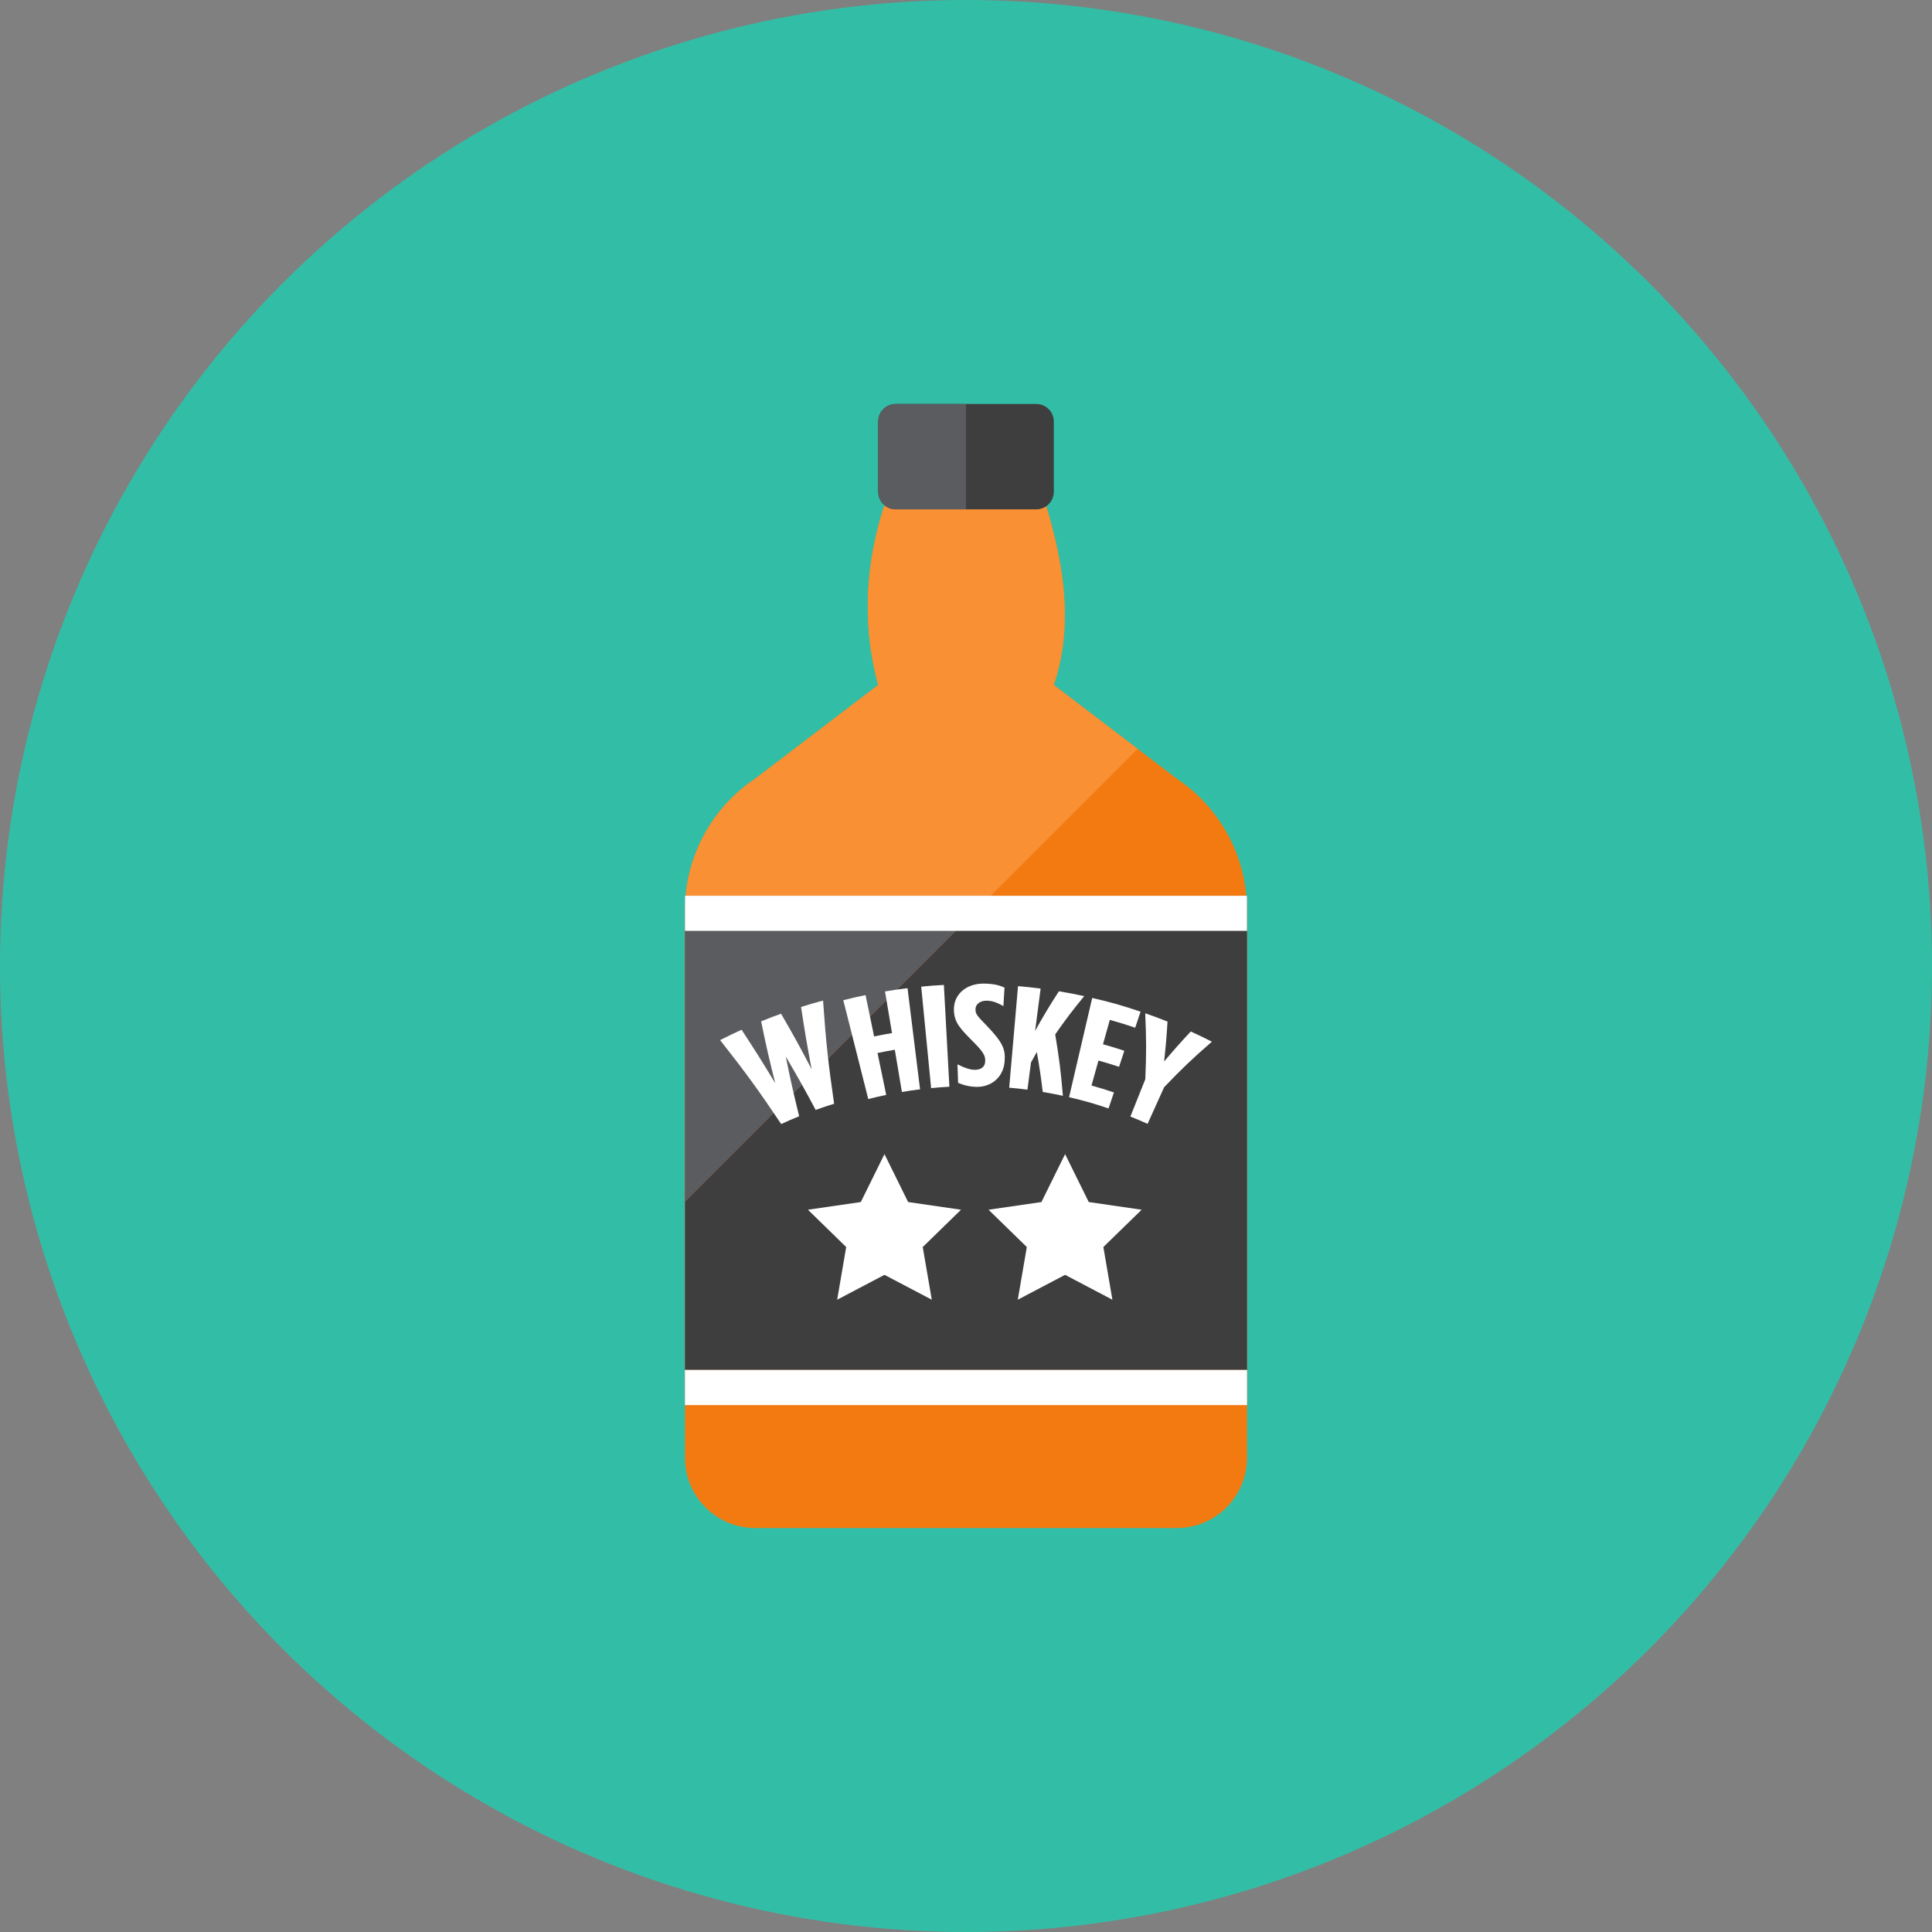 <?xml version="1.0" encoding="iso-8859-1"?>
<!-- Generator: Adobe Illustrator 17.1.0, SVG Export Plug-In . SVG Version: 6.00 Build 0)  -->
<!DOCTYPE svg PUBLIC "-//W3C//DTD SVG 1.0//EN" "http://www.w3.org/TR/2001/REC-SVG-20010904/DTD/svg10.dtd">
<svg version="1.0" xmlns="http://www.w3.org/2000/svg" xmlns:xlink="http://www.w3.org/1999/xlink" x="0px" y="0px" width="110px"
	 height="110px" viewBox="0 0 110 110" style="enable-background:new 0 0 110 110;" xml:space="preserve">
<rect x="0" y="0" width="110" height="110" fill="#808080" stroke="none"/>
<g id="Artboard" style="display:none;">
	
		<rect x="-712.5" y="-34.5" style="display:inline;fill:#808080;stroke:#000000;stroke-miterlimit:10;" width="1392" height="1369"/>
</g>
<g id="R-Multicolor">
	<circle style="fill:#32BEA6;" cx="55" cy="55" r="55"/>
	<g>
		<g>
			<path style="fill:#F37A10;" d="M66.992,44.328L60,39c1.133-3.399,0.576-6.799-0.434-10.198C59.403,28.917,59.215,29,59,29h-8
				c-0.248,0-0.468-0.1-0.643-0.25C49.349,31.847,49.007,35.318,50,39l-6.992,5.328C40.504,45.997,39,48.808,39,51.817V83
				c0,2.209,1.791,4,4,4h24c2.209,0,4-1.791,4-4V51.817C71,48.808,69.496,45.997,66.992,44.328z"/>
		</g>
		<g>
			<path style="fill:#F99134;" d="M64.772,42.636L60,39c1.133-3.399,0.576-6.799-0.434-10.198C59.403,28.917,59.215,29,59,29h-8
				c-0.248,0-0.468-0.1-0.643-0.25C49.349,31.847,49.007,35.318,50,39l-6.992,5.328C40.504,45.997,39,48.808,39,51.817v16.591
				L64.772,42.636z"/>
		</g>
		<g>
			<rect x="39" y="51" style="fill:#3E3E3F;" width="32" height="27"/>
		</g>
		<g>
			<path style="fill:#3E3E3F;" d="M60,24c0-0.552-0.448-1-1-1h-8c-0.552,0-1,0.448-1,1v4c0,0.552,0.448,1,1,1h8c0.552,0,1-0.448,1-1
				V24z"/>
		</g>
		<g>
			<rect x="39" y="78" style="fill:#FFFFFF;" width="32" height="2"/>
		</g>
		<g>
			<path style="fill:#5B5C5F;" d="M55,23h-4c-0.552,0-1,0.448-1,1v4c0,0.552,0.448,1,1,1h4V23z"/>
		</g>
		<g>
			<path style="fill:#F37A10;" d="M39.051,51C39.026,51.271,39,51.542,39,51.817v16.591L56.408,51H39.051z"/>
		</g>
		<g>
			<path style="fill:#5B5C5F;" d="M39.051,51C39.026,51.271,39,51.542,39,51.817v16.591L56.408,51H39.051z"/>
		</g>
		<g>
			<g>
				<path style="fill:#FFFFFF;" d="M52.45,56.176c0.515-0.05,0.773-0.07,1.29-0.098c0.126,2.318,0.189,3.478,0.314,5.796
					c-0.417,0.023-0.625,0.038-1.04,0.079C52.788,59.642,52.675,58.486,52.45,56.176z"/>
			</g>
			<g>
				<path style="fill:#FFFFFF;" d="M54.55,61.653c-0.014-0.421-0.021-0.632-0.035-1.053c0.393,0.194,0.694,0.308,0.987,0.31
					c0.31,0.002,0.581-0.131,0.591-0.487c0-0.007,0-0.01,0-0.016c0.008-0.265-0.068-0.473-0.611-1.022
					c-0.776-0.783-1.143-1.134-1.169-1.838c0-0.007,0-0.01-0.001-0.016c-0.034-0.928,0.718-1.553,1.747-1.529
					c0.52,0.012,0.825,0.087,1.134,0.23c-0.026,0.42-0.039,0.631-0.064,1.051c-0.375-0.206-0.609-0.298-0.938-0.308
					c-0.349-0.01-0.648,0.171-0.65,0.487c0,0.007,0,0.01,0,0.016c-0.002,0.274,0.109,0.368,0.657,0.94
					c0.909,0.948,1.05,1.332,1.002,1.994c0,0.007-0.001,0.01-0.001,0.016c-0.065,0.91-0.765,1.462-1.584,1.454
					C55.207,61.877,54.856,61.784,54.55,61.653z"/>
			</g>
			<g>
				<path style="fill:#FFFFFF;" d="M57.962,56.147c0.516,0.045,0.773,0.072,1.287,0.139c-0.126,0.964-0.188,1.445-0.314,2.409
					c0.509-0.914,0.78-1.365,1.354-2.255c0.578,0.096,0.867,0.151,1.441,0.276c-0.699,0.853-1.03,1.29-1.651,2.178
					c0.233,1.4,0.32,2.101,0.438,3.498c-0.457-0.099-0.686-0.143-1.146-0.221c-0.112-0.91-0.179-1.365-0.339-2.275
					c-0.135,0.239-0.202,0.359-0.332,0.599c-0.081,0.618-0.121,0.927-0.202,1.546c-0.415-0.054-0.622-0.076-1.038-0.113
					C57.661,59.616,57.761,58.459,57.962,56.147z"/>
			</g>
			<g>
				<path style="fill:#FFFFFF;" d="M62.186,56.819c1.112,0.259,1.665,0.416,2.754,0.782c-0.123,0.365-0.184,0.547-0.307,0.912
					c-0.575-0.193-0.864-0.282-1.445-0.445c-0.155,0.556-0.233,0.834-0.388,1.389c0.488,0.136,0.731,0.211,1.215,0.37
					c-0.121,0.365-0.181,0.548-0.301,0.914c-0.466-0.154-0.701-0.225-1.172-0.357c-0.159,0.569-0.238,0.853-0.397,1.422
					c0.514,0.144,0.77,0.223,1.278,0.394c-0.123,0.364-0.185,0.547-0.308,0.911c-0.889-0.3-1.339-0.428-2.247-0.64
					C61.395,60.21,61.659,59.08,62.186,56.819z"/>
			</g>
			<g>
				<path style="fill:#FFFFFF;" d="M65.209,61.445c0.063-1.49,0.062-2.242-0.005-3.753c0.511,0.177,0.765,0.272,1.27,0.473
					c-0.057,0.912-0.096,1.367-0.193,2.27c0.588-0.694,0.891-1.036,1.515-1.706c0.485,0.221,0.726,0.337,1.204,0.58
					c-1.143,0.996-1.688,1.516-2.72,2.593c-0.377,0.834-0.565,1.251-0.942,2.086c-0.389-0.175-0.585-0.259-0.979-0.416
					C64.699,62.72,64.869,62.294,65.209,61.445z"/>
			</g>
			<g>
				<path style="fill:#FFFFFF;" d="M41,59.219c0.485-0.247,0.73-0.365,1.223-0.589c0.789,1.204,1.173,1.813,1.915,3.042
					c-0.351-1.398-0.512-2.103-0.803-3.52c0.452-0.184,0.679-0.271,1.136-0.435c0.724,1.252,1.072,1.884,1.74,3.161
					c-0.266-1.411-0.387-2.121-0.602-3.545c0.499-0.157,0.749-0.23,1.253-0.365c0.165,2.366,0.292,3.543,0.629,5.875
					c-0.422,0.13-0.632,0.201-1.05,0.351c-0.655-1.227-0.996-1.835-1.703-3.039c0.278,1.368,0.431,2.048,0.763,3.399
					c-0.412,0.168-0.617,0.257-1.023,0.445C43.165,62.042,42.468,61.084,41,59.219z"/>
			</g>
			<g>
				<path style="fill:#FFFFFF;" d="M48.014,56.947c0.505-0.127,0.759-0.186,1.267-0.291c0.195,0.942,0.292,1.413,0.487,2.355
					c0.407-0.084,0.61-0.122,1.019-0.191c-0.159-0.948-0.239-1.423-0.398-2.371c0.511-0.086,0.768-0.123,1.282-0.187
					c0.285,2.304,0.428,3.456,0.714,5.76c-0.414,0.051-0.621,0.081-1.034,0.151c-0.162-0.962-0.242-1.442-0.404-2.404
					c-0.395,0.066-0.591,0.103-0.984,0.184c0.198,0.955,0.296,1.432,0.494,2.387c-0.411,0.085-0.615,0.132-1.022,0.235
					C48.866,60.324,48.582,59.198,48.014,56.947z"/>
			</g>
		</g>
		<g>
			<rect x="39" y="51" style="fill:#FFFFFF;" width="32" height="2"/>
		</g>
		<g>
			<polygon style="fill:#FFFFFF;" points="50.358,65.71 51.705,68.439 54.716,68.877 52.537,71.001 53.052,74 50.358,72.584 
				47.665,74 48.179,71.001 46,68.877 49.011,68.439 			"/>
		</g>
		<g>
			<polygon style="fill:#FFFFFF;" points="60.642,65.71 61.989,68.439 65,68.877 62.821,71.001 63.335,74 60.642,72.584 57.948,74 
				58.463,71.001 56.284,68.877 59.295,68.439 			"/>
		</g>
	</g>
</g>
<g id="Multicolor" style="display:none;">
	<g style="display:inline;">
		<g>
			<path style="fill:#F37A10;" d="M66.992,44.328L60,39c1.133-3.399,0.576-6.799-0.434-10.198C59.403,28.917,59.215,29,59,29h-8
				c-0.248,0-0.468-0.1-0.643-0.25C49.349,31.847,49.007,35.318,50,39l-6.992,5.328C40.504,45.997,39,48.808,39,51.817V83
				c0,2.209,1.791,4,4,4h24c2.209,0,4-1.791,4-4V51.817C71,48.808,69.496,45.997,66.992,44.328z"/>
		</g>
		<g>
			<path style="fill:#F99134;" d="M64.772,42.636L60,39c1.133-3.399,0.576-6.799-0.434-10.198C59.403,28.917,59.215,29,59,29h-8
				c-0.248,0-0.468-0.1-0.643-0.25C49.349,31.847,49.007,35.318,50,39l-6.992,5.328C40.504,45.997,39,48.808,39,51.817v16.591
				L64.772,42.636z"/>
		</g>
		<g>
			<rect x="39" y="51" style="fill:#3E3E3F;" width="32" height="27"/>
		</g>
		<g>
			<path style="fill:#3E3E3F;" d="M60,24c0-0.552-0.448-1-1-1h-8c-0.552,0-1,0.448-1,1v4c0,0.552,0.448,1,1,1h8c0.552,0,1-0.448,1-1
				V24z"/>
		</g>
		<g>
			<rect x="39" y="78" style="fill:#FFFFFF;" width="32" height="2"/>
		</g>
		<g>
			<path style="fill:#5B5C5F;" d="M55,23h-4c-0.552,0-1,0.448-1,1v4c0,0.552,0.448,1,1,1h4V23z"/>
		</g>
		<g>
			<path style="fill:#F37A10;" d="M39.051,51C39.026,51.271,39,51.542,39,51.817v16.591L56.408,51H39.051z"/>
		</g>
		<g>
			<path style="fill:#5B5C5F;" d="M39.051,51C39.026,51.271,39,51.542,39,51.817v16.591L56.408,51H39.051z"/>
		</g>
		<g>
			<g>
				<path style="fill:#FFFFFF;" d="M52.45,56.176c0.515-0.05,0.773-0.07,1.29-0.098c0.126,2.318,0.189,3.478,0.314,5.796
					c-0.417,0.023-0.625,0.038-1.04,0.079C52.788,59.642,52.675,58.486,52.45,56.176z"/>
			</g>
			<g>
				<path style="fill:#FFFFFF;" d="M54.55,61.653c-0.014-0.421-0.021-0.632-0.035-1.053c0.393,0.194,0.694,0.308,0.987,0.31
					c0.31,0.002,0.581-0.131,0.591-0.487c0-0.007,0-0.01,0-0.016c0.008-0.265-0.068-0.473-0.611-1.022
					c-0.776-0.783-1.143-1.134-1.169-1.838c0-0.007,0-0.01-0.001-0.016c-0.034-0.928,0.718-1.553,1.747-1.529
					c0.52,0.012,0.825,0.087,1.134,0.23c-0.026,0.42-0.039,0.631-0.064,1.051c-0.375-0.206-0.609-0.298-0.938-0.308
					c-0.349-0.01-0.648,0.171-0.65,0.487c0,0.007,0,0.01,0,0.016c-0.002,0.274,0.109,0.368,0.657,0.94
					c0.909,0.948,1.05,1.332,1.002,1.994c0,0.007-0.001,0.01-0.001,0.016c-0.065,0.91-0.765,1.462-1.584,1.454
					C55.207,61.877,54.856,61.784,54.55,61.653z"/>
			</g>
			<g>
				<path style="fill:#FFFFFF;" d="M57.962,56.147c0.516,0.045,0.773,0.072,1.287,0.139c-0.126,0.964-0.188,1.445-0.314,2.409
					c0.509-0.914,0.78-1.365,1.354-2.255c0.578,0.096,0.867,0.151,1.441,0.276c-0.699,0.853-1.03,1.29-1.651,2.178
					c0.233,1.4,0.32,2.101,0.438,3.498c-0.457-0.099-0.686-0.143-1.146-0.221c-0.112-0.91-0.179-1.365-0.339-2.275
					c-0.135,0.239-0.202,0.359-0.332,0.599c-0.081,0.618-0.121,0.927-0.202,1.546c-0.415-0.054-0.622-0.076-1.038-0.113
					C57.661,59.616,57.761,58.459,57.962,56.147z"/>
			</g>
			<g>
				<path style="fill:#FFFFFF;" d="M62.186,56.819c1.112,0.259,1.665,0.416,2.754,0.782c-0.123,0.365-0.184,0.547-0.307,0.912
					c-0.575-0.193-0.864-0.282-1.445-0.445c-0.155,0.556-0.233,0.834-0.388,1.389c0.488,0.136,0.731,0.211,1.215,0.37
					c-0.121,0.365-0.181,0.548-0.301,0.914c-0.466-0.154-0.701-0.225-1.172-0.357c-0.159,0.569-0.238,0.853-0.397,1.422
					c0.514,0.144,0.77,0.223,1.278,0.394c-0.123,0.364-0.185,0.547-0.308,0.911c-0.889-0.3-1.339-0.428-2.247-0.64
					C61.395,60.21,61.659,59.08,62.186,56.819z"/>
			</g>
			<g>
				<path style="fill:#FFFFFF;" d="M65.209,61.445c0.063-1.49,0.062-2.242-0.005-3.753c0.511,0.177,0.765,0.272,1.27,0.473
					c-0.057,0.912-0.096,1.367-0.193,2.27c0.588-0.694,0.891-1.036,1.515-1.706c0.485,0.221,0.726,0.337,1.204,0.58
					c-1.143,0.996-1.688,1.516-2.72,2.593c-0.377,0.834-0.565,1.251-0.942,2.086c-0.389-0.175-0.585-0.259-0.979-0.416
					C64.699,62.72,64.869,62.294,65.209,61.445z"/>
			</g>
			<g>
				<path style="fill:#FFFFFF;" d="M41,59.219c0.485-0.247,0.73-0.365,1.223-0.589c0.789,1.204,1.173,1.813,1.915,3.042
					c-0.351-1.398-0.512-2.103-0.803-3.52c0.452-0.184,0.679-0.271,1.136-0.435c0.724,1.252,1.072,1.884,1.74,3.161
					c-0.266-1.411-0.387-2.121-0.602-3.545c0.499-0.157,0.749-0.23,1.253-0.365c0.165,2.366,0.292,3.543,0.629,5.875
					c-0.422,0.13-0.632,0.201-1.05,0.351c-0.655-1.227-0.996-1.835-1.703-3.039c0.278,1.368,0.431,2.048,0.763,3.399
					c-0.412,0.168-0.617,0.257-1.023,0.445C43.165,62.042,42.468,61.084,41,59.219z"/>
			</g>
			<g>
				<path style="fill:#FFFFFF;" d="M48.014,56.947c0.505-0.127,0.759-0.186,1.267-0.291c0.195,0.942,0.292,1.413,0.487,2.355
					c0.407-0.084,0.61-0.122,1.019-0.191c-0.159-0.948-0.239-1.423-0.398-2.371c0.511-0.086,0.768-0.123,1.282-0.187
					c0.285,2.304,0.428,3.456,0.714,5.76c-0.414,0.051-0.621,0.081-1.034,0.151c-0.162-0.962-0.242-1.442-0.404-2.404
					c-0.395,0.066-0.591,0.103-0.984,0.184c0.198,0.955,0.296,1.432,0.494,2.387c-0.411,0.085-0.615,0.132-1.022,0.235
					C48.866,60.324,48.582,59.198,48.014,56.947z"/>
			</g>
		</g>
		<g>
			<rect x="39" y="51" style="fill:#FFFFFF;" width="32" height="2"/>
		</g>
		<g>
			<polygon style="fill:#FFFFFF;" points="50.358,65.71 51.705,68.439 54.716,68.877 52.537,71.001 53.052,74 50.358,72.584 
				47.665,74 48.179,71.001 46,68.877 49.011,68.439 			"/>
		</g>
		<g>
			<polygon style="fill:#FFFFFF;" points="60.642,65.71 61.989,68.439 65,68.877 62.821,71.001 63.335,74 60.642,72.584 57.948,74 
				58.463,71.001 56.284,68.877 59.295,68.439 			"/>
		</g>
	</g>
</g>
<g id="Blue" style="display:none;">
	<g style="display:inline;">
		<g>
			<path style="fill:#0081A1;" d="M66.992,44.328L60,39c1.133-3.399,0.576-6.798-0.434-10.198C59.403,28.918,59.215,29,59,29h-8
				c-0.248,0-0.469-0.1-0.643-0.25C49.35,31.847,49.007,35.318,50,39l-6.992,5.328C40.504,45.998,39,48.808,39,51.817V83
				c0,2.21,1.791,4,4,4h24c2.209,0,4-1.79,4-4V51.817C71,48.808,69.496,45.998,66.992,44.328z"/>
		</g>
		<g>
			<path style="fill:#009FC7;" d="M64.771,42.636L60,39c1.133-3.399,0.576-6.798-0.434-10.198C59.403,28.918,59.215,29,59,29h-8
				c-0.248,0-0.469-0.1-0.643-0.25C49.35,31.847,49.007,35.318,50,39l-6.992,5.328C40.504,45.998,39,48.808,39,51.817v16.591
				L64.771,42.636z"/>
		</g>
		<g>
			<rect x="39" y="51" style="fill:#0C333D;" width="32" height="27"/>
		</g>
		<g>
			<path style="fill:#0C333D;" d="M60,24c0-0.552-0.447-1-1-1h-8c-0.553,0-1,0.448-1,1v4c0,0.552,0.447,1,1,1h8c0.553,0,1-0.448,1-1
				V24z"/>
		</g>
		<g>
			<rect x="39" y="78" style="fill:#FFFFFF;" width="32" height="2"/>
		</g>
		<g>
			<path style="fill:#0F6175;" d="M55,23h-4c-0.553,0-1,0.448-1,1v4c0,0.552,0.447,1,1,1h4V23z"/>
		</g>
		<g>
			<path style="fill:#0F6175;" d="M39.051,51C39.026,51.271,39,51.542,39,51.817v16.591L56.408,51H39.051z"/>
		</g>
		<g>
			<path style="fill:#0F6175;" d="M39.051,51C39.026,51.271,39,51.542,39,51.817v16.591L56.408,51H39.051z"/>
		</g>
		<g>
			<g>
				<path style="fill:#FFFFFF;" d="M52.45,56.176c0.515-0.05,0.773-0.069,1.289-0.098c0.126,2.318,0.188,3.478,0.314,5.795
					c-0.417,0.023-0.625,0.039-1.04,0.08C52.788,59.642,52.676,58.486,52.45,56.176z"/>
			</g>
			<g>
				<path style="fill:#FFFFFF;" d="M54.551,61.653c-0.015-0.421-0.021-0.631-0.035-1.052c0.393,0.194,0.693,0.308,0.986,0.31
					c0.311,0.001,0.58-0.131,0.591-0.488c0-0.006,0-0.01,0.001-0.016c0.007-0.266-0.068-0.474-0.611-1.022
					c-0.776-0.783-1.143-1.134-1.17-1.838c0-0.006,0-0.01,0-0.016c-0.035-0.928,0.718-1.553,1.746-1.529
					c0.52,0.012,0.826,0.087,1.135,0.23c-0.026,0.42-0.039,0.631-0.064,1.051c-0.375-0.205-0.609-0.298-0.939-0.307
					c-0.349-0.01-0.647,0.171-0.649,0.487c0,0.006,0,0.01,0,0.016c-0.002,0.274,0.108,0.368,0.657,0.94
					c0.909,0.948,1.05,1.332,1.003,1.994c-0.001,0.007-0.001,0.01-0.002,0.016c-0.064,0.91-0.765,1.462-1.584,1.454
					C55.207,61.877,54.856,61.784,54.551,61.653z"/>
			</g>
			<g>
				<path style="fill:#FFFFFF;" d="M57.962,56.147c0.516,0.044,0.773,0.072,1.286,0.139c-0.125,0.964-0.188,1.445-0.313,2.409
					c0.509-0.913,0.779-1.365,1.354-2.254c0.579,0.096,0.867,0.151,1.441,0.276c-0.699,0.853-1.029,1.29-1.651,2.178
					c0.232,1.4,0.32,2.101,0.438,3.498c-0.457-0.1-0.687-0.144-1.146-0.221c-0.112-0.91-0.18-1.365-0.339-2.275
					c-0.136,0.239-0.202,0.358-0.333,0.599c-0.08,0.619-0.121,0.928-0.201,1.546c-0.415-0.054-0.622-0.076-1.038-0.113
					C57.661,59.616,57.762,58.459,57.962,56.147z"/>
			</g>
			<g>
				<path style="fill:#FFFFFF;" d="M62.186,56.819c1.113,0.259,1.665,0.416,2.755,0.783c-0.122,0.364-0.184,0.547-0.307,0.911
					c-0.574-0.193-0.864-0.282-1.445-0.445c-0.155,0.556-0.233,0.834-0.388,1.39c0.488,0.137,0.73,0.21,1.214,0.37
					c-0.12,0.366-0.181,0.548-0.301,0.914c-0.467-0.154-0.701-0.225-1.173-0.357c-0.158,0.568-0.238,0.853-0.396,1.421
					c0.514,0.144,0.77,0.223,1.277,0.394c-0.123,0.365-0.184,0.547-0.307,0.911c-0.89-0.3-1.34-0.428-2.247-0.639
					C61.396,60.21,61.659,59.08,62.186,56.819z"/>
			</g>
			<g>
				<path style="fill:#FFFFFF;" d="M65.209,61.445c0.062-1.49,0.062-2.242-0.005-3.753c0.512,0.177,0.766,0.272,1.271,0.473
					c-0.057,0.912-0.096,1.366-0.193,2.27c0.588-0.694,0.891-1.036,1.515-1.707c0.485,0.221,0.727,0.337,1.204,0.58
					c-1.144,0.996-1.688,1.516-2.721,2.593c-0.377,0.834-0.564,1.251-0.941,2.086c-0.389-0.176-0.584-0.259-0.979-0.417
					C64.699,62.72,64.869,62.294,65.209,61.445z"/>
			</g>
			<g>
				<path style="fill:#FFFFFF;" d="M41,59.219c0.485-0.247,0.729-0.365,1.223-0.589c0.789,1.204,1.173,1.812,1.916,3.042
					c-0.352-1.399-0.513-2.103-0.804-3.52c0.452-0.184,0.679-0.271,1.136-0.435c0.725,1.251,1.072,1.884,1.74,3.161
					c-0.266-1.411-0.387-2.121-0.601-3.544c0.498-0.157,0.749-0.23,1.252-0.365c0.166,2.366,0.293,3.542,0.629,5.875
					c-0.422,0.13-0.632,0.201-1.049,0.351c-0.655-1.227-0.996-1.835-1.703-3.038c0.277,1.367,0.431,2.048,0.763,3.399
					c-0.413,0.168-0.617,0.257-1.023,0.444C43.165,62.042,42.468,61.084,41,59.219z"/>
			</g>
			<g>
				<path style="fill:#FFFFFF;" d="M48.014,56.948c0.505-0.128,0.759-0.186,1.267-0.291c0.194,0.942,0.292,1.413,0.486,2.354
					c0.407-0.084,0.611-0.122,1.02-0.191c-0.159-0.948-0.238-1.423-0.398-2.371c0.512-0.086,0.767-0.123,1.282-0.187
					c0.285,2.304,0.428,3.456,0.714,5.76c-0.415,0.052-0.621,0.082-1.034,0.151c-0.162-0.962-0.242-1.442-0.403-2.404
					c-0.396,0.066-0.592,0.103-0.984,0.184c0.197,0.955,0.297,1.432,0.494,2.387c-0.411,0.085-0.615,0.132-1.022,0.234
					C48.866,60.324,48.582,59.198,48.014,56.948z"/>
			</g>
		</g>
		<g>
			<rect x="39" y="51" style="fill:#FFFFFF;" width="32" height="2"/>
		</g>
		<g>
			<polygon style="fill:#FFFFFF;" points="50.358,65.71 51.705,68.439 54.717,68.877 52.537,71.001 53.052,74 50.358,72.584 
				47.665,74 48.18,71.001 46,68.877 49.012,68.439 			"/>
		</g>
		<g>
			<polygon style="fill:#FFFFFF;" points="60.642,65.71 61.988,68.439 65,68.877 62.82,71.001 63.335,74 60.642,72.584 57.948,74 
				58.463,71.001 56.283,68.877 59.295,68.439 			"/>
		</g>
	</g>
</g>
<g id="R-Blue" style="display:none;">
	<circle style="display:inline;fill:#81D2EB;" cx="55" cy="55" r="55"/>
	<g style="display:inline;">
		<g>
			<path style="fill:#0081A1;" d="M66.992,44.328L60,39c1.133-3.399,0.576-6.798-0.434-10.198C59.403,28.917,59.215,29,59,29h-8
				c-0.248,0-0.469-0.1-0.643-0.25C49.35,31.847,49.007,35.318,50,39l-6.992,5.328C40.504,45.998,39,48.808,39,51.817V83
				c0,2.209,1.791,4,4,4h24c2.209,0,4-1.791,4-4V51.817C71,48.808,69.496,45.998,66.992,44.328z"/>
		</g>
		<g>
			<path style="fill:#009FC7;" d="M64.771,42.636L60,39c1.133-3.399,0.576-6.798-0.434-10.198C59.403,28.917,59.215,29,59,29h-8
				c-0.248,0-0.469-0.1-0.643-0.25C49.35,31.847,49.007,35.318,50,39l-6.992,5.328C40.504,45.998,39,48.808,39,51.817v16.591
				L64.771,42.636z"/>
		</g>
		<g>
			<rect x="39" y="51" style="fill:#0C333D;" width="32" height="27"/>
		</g>
		<g>
			<path style="fill:#0C333D;" d="M60,24c0-0.552-0.447-1-1-1h-8c-0.553,0-1,0.448-1,1v4c0,0.552,0.447,1,1,1h8c0.553,0,1-0.448,1-1
				V24z"/>
		</g>
		<g>
			<rect x="39" y="78" style="fill:#FFFFFF;" width="32" height="2"/>
		</g>
		<g>
			<path style="fill:#0F6175;" d="M55,23h-4c-0.553,0-1,0.448-1,1v4c0,0.552,0.447,1,1,1h4V23z"/>
		</g>
		<g>
			<path style="fill:#0F6175;" d="M39.051,51C39.026,51.27,39,51.542,39,51.817v16.591L56.408,51H39.051z"/>
		</g>
		<g>
			<path style="fill:#0F6175;" d="M39.051,51C39.026,51.27,39,51.542,39,51.817v16.591L56.408,51H39.051z"/>
		</g>
		<g>
			<g>
				<path style="fill:#FFFFFF;" d="M52.45,56.176c0.515-0.05,0.773-0.069,1.289-0.098c0.126,2.318,0.188,3.478,0.314,5.795
					c-0.417,0.023-0.625,0.039-1.04,0.08C52.788,59.642,52.676,58.486,52.45,56.176z"/>
			</g>
			<g>
				<path style="fill:#FFFFFF;" d="M54.551,61.653c-0.015-0.421-0.021-0.631-0.035-1.052c0.393,0.194,0.693,0.308,0.986,0.31
					c0.311,0.001,0.58-0.131,0.591-0.488c0-0.006,0-0.01,0.001-0.016c0.007-0.266-0.068-0.474-0.611-1.022
					c-0.776-0.783-1.143-1.134-1.17-1.838c0-0.006,0-0.01,0-0.016c-0.035-0.928,0.718-1.553,1.746-1.529
					c0.52,0.012,0.826,0.087,1.135,0.23c-0.026,0.42-0.039,0.631-0.064,1.051c-0.375-0.205-0.609-0.298-0.939-0.307
					c-0.349-0.01-0.647,0.171-0.649,0.487c0,0.006,0,0.01,0,0.016c-0.002,0.274,0.108,0.368,0.657,0.94
					c0.909,0.948,1.05,1.332,1.003,1.994c-0.001,0.007-0.001,0.01-0.002,0.016c-0.064,0.91-0.765,1.462-1.584,1.454
					C55.207,61.877,54.856,61.784,54.551,61.653z"/>
			</g>
			<g>
				<path style="fill:#FFFFFF;" d="M57.962,56.147c0.516,0.044,0.773,0.072,1.286,0.139c-0.125,0.964-0.188,1.445-0.313,2.409
					c0.509-0.913,0.779-1.365,1.354-2.254c0.579,0.096,0.867,0.151,1.441,0.276c-0.699,0.853-1.029,1.29-1.651,2.178
					c0.232,1.4,0.32,2.101,0.438,3.498c-0.457-0.1-0.687-0.144-1.146-0.221c-0.112-0.91-0.18-1.365-0.339-2.275
					c-0.136,0.239-0.202,0.358-0.333,0.599c-0.08,0.619-0.121,0.928-0.201,1.546c-0.415-0.054-0.622-0.076-1.038-0.113
					C57.661,59.616,57.762,58.459,57.962,56.147z"/>
			</g>
			<g>
				<path style="fill:#FFFFFF;" d="M62.186,56.819c1.113,0.259,1.665,0.416,2.755,0.783c-0.122,0.364-0.184,0.547-0.307,0.911
					c-0.574-0.193-0.864-0.282-1.445-0.445c-0.155,0.556-0.233,0.834-0.388,1.39c0.488,0.137,0.73,0.21,1.214,0.37
					c-0.12,0.366-0.181,0.548-0.301,0.914c-0.467-0.154-0.701-0.225-1.173-0.357c-0.158,0.568-0.238,0.853-0.396,1.421
					c0.514,0.144,0.77,0.223,1.277,0.394c-0.123,0.365-0.184,0.547-0.307,0.911c-0.89-0.3-1.34-0.428-2.247-0.639
					C61.396,60.21,61.659,59.08,62.186,56.819z"/>
			</g>
			<g>
				<path style="fill:#FFFFFF;" d="M65.209,61.445c0.062-1.49,0.062-2.242-0.005-3.753c0.512,0.177,0.766,0.272,1.271,0.473
					c-0.057,0.912-0.096,1.366-0.193,2.27c0.588-0.694,0.891-1.036,1.515-1.707c0.485,0.221,0.727,0.337,1.204,0.58
					c-1.144,0.996-1.688,1.516-2.721,2.593c-0.377,0.834-0.564,1.251-0.941,2.086c-0.389-0.176-0.584-0.259-0.979-0.417
					C64.699,62.72,64.869,62.294,65.209,61.445z"/>
			</g>
			<g>
				<path style="fill:#FFFFFF;" d="M41,59.219c0.485-0.247,0.729-0.365,1.223-0.589c0.789,1.204,1.173,1.812,1.916,3.042
					c-0.352-1.399-0.513-2.103-0.804-3.52c0.452-0.184,0.679-0.271,1.136-0.435c0.725,1.251,1.072,1.884,1.74,3.161
					c-0.266-1.411-0.387-2.121-0.601-3.544c0.498-0.157,0.749-0.23,1.252-0.365c0.166,2.366,0.293,3.542,0.629,5.875
					c-0.422,0.13-0.632,0.201-1.049,0.351c-0.655-1.227-0.996-1.835-1.703-3.038c0.277,1.367,0.431,2.048,0.763,3.399
					c-0.413,0.168-0.617,0.257-1.023,0.444C43.165,62.041,42.468,61.084,41,59.219z"/>
			</g>
			<g>
				<path style="fill:#FFFFFF;" d="M48.014,56.948c0.505-0.128,0.759-0.186,1.267-0.291c0.194,0.942,0.292,1.413,0.486,2.354
					c0.407-0.084,0.611-0.122,1.02-0.191c-0.159-0.948-0.238-1.423-0.398-2.371c0.512-0.086,0.767-0.123,1.282-0.187
					c0.285,2.304,0.428,3.456,0.714,5.76c-0.415,0.052-0.621,0.082-1.034,0.151c-0.162-0.962-0.242-1.442-0.403-2.404
					c-0.396,0.066-0.592,0.103-0.984,0.184c0.197,0.955,0.297,1.432,0.494,2.387c-0.411,0.085-0.615,0.132-1.022,0.234
					C48.866,60.324,48.582,59.198,48.014,56.948z"/>
			</g>
		</g>
		<g>
			<rect x="39" y="51" style="fill:#FFFFFF;" width="32" height="2"/>
		</g>
		<g>
			<polygon style="fill:#FFFFFF;" points="50.358,65.71 51.705,68.439 54.717,68.877 52.537,71.001 53.052,74 50.358,72.584 
				47.665,74 48.18,71.001 46,68.877 49.012,68.439 			"/>
		</g>
		<g>
			<polygon style="fill:#FFFFFF;" points="60.642,65.71 61.988,68.439 65,68.877 62.82,71.001 63.335,74 60.642,72.584 57.948,74 
				58.463,71.001 56.283,68.877 59.295,68.439 			"/>
		</g>
	</g>
</g>
<g id="Green" style="display:none;">
	<g style="display:inline;">
		<g>
			<path style="fill:#009687;" d="M66.992,44.328L60,39c1.133-3.399,0.576-6.798-0.434-10.198C59.403,28.917,59.215,29,59,29h-8
				c-0.248,0-0.469-0.1-0.643-0.25C49.35,31.847,49.007,35.318,50,39l-6.992,5.328C40.504,45.998,39,48.808,39,51.817V83
				c0,2.21,1.791,4,4,4h24c2.209,0,4-1.79,4-4V51.817C71,48.808,69.496,45.998,66.992,44.328z"/>
		</g>
		<g>
			<path style="fill:#00B8A5;" d="M64.771,42.636L60,39c1.133-3.399,0.576-6.798-0.434-10.198C59.403,28.917,59.215,29,59,29h-8
				c-0.248,0-0.469-0.1-0.643-0.25C49.35,31.847,49.007,35.318,50,39l-6.992,5.328C40.504,45.998,39,48.808,39,51.817v16.591
				L64.771,42.636z"/>
		</g>
		<g>
			<rect x="39" y="51" style="fill:#0A3631;" width="32" height="27"/>
		</g>
		<g>
			<path style="fill:#0A3631;" d="M60,24c0-0.552-0.447-1-1-1h-8c-0.553,0-1,0.448-1,1v4c0,0.552,0.447,1,1,1h8c0.553,0,1-0.448,1-1
				V24z"/>
		</g>
		<g>
			<rect x="39" y="78" style="fill:#FFFFFF;" width="32" height="2"/>
		</g>
		<g>
			<path style="fill:#14635B;" d="M55,23h-4c-0.553,0-1,0.448-1,1v4c0,0.552,0.447,1,1,1h4V23z"/>
		</g>
		<g>
			<path style="fill:#14635B;" d="M39.051,51C39.026,51.271,39,51.542,39,51.817v16.591L56.408,51H39.051z"/>
		</g>
		<g>
			<path style="fill:#14635B;" d="M39.051,51C39.026,51.271,39,51.542,39,51.817v16.591L56.408,51H39.051z"/>
		</g>
		<g>
			<g>
				<path style="fill:#FFFFFF;" d="M52.45,56.176c0.515-0.05,0.773-0.069,1.289-0.098c0.126,2.318,0.188,3.478,0.314,5.795
					c-0.417,0.023-0.625,0.039-1.04,0.08C52.788,59.642,52.676,58.486,52.45,56.176z"/>
			</g>
			<g>
				<path style="fill:#FFFFFF;" d="M54.551,61.653c-0.015-0.421-0.021-0.631-0.035-1.052c0.393,0.194,0.693,0.308,0.986,0.31
					c0.311,0.001,0.58-0.131,0.591-0.488c0-0.006,0-0.01,0.001-0.016c0.007-0.266-0.068-0.474-0.611-1.022
					c-0.776-0.783-1.143-1.134-1.17-1.838c0-0.006,0-0.01,0-0.016c-0.035-0.928,0.718-1.553,1.746-1.529
					c0.52,0.012,0.826,0.087,1.135,0.23c-0.026,0.42-0.039,0.631-0.064,1.051c-0.375-0.205-0.609-0.298-0.939-0.307
					c-0.349-0.01-0.647,0.171-0.649,0.487c0,0.006,0,0.01,0,0.016c-0.002,0.274,0.108,0.368,0.657,0.94
					c0.909,0.948,1.05,1.332,1.003,1.994c-0.001,0.007-0.001,0.01-0.002,0.016c-0.064,0.91-0.765,1.462-1.584,1.454
					C55.207,61.877,54.856,61.784,54.551,61.653z"/>
			</g>
			<g>
				<path style="fill:#FFFFFF;" d="M57.962,56.147c0.516,0.044,0.773,0.072,1.286,0.139c-0.125,0.964-0.188,1.445-0.313,2.409
					c0.509-0.913,0.779-1.365,1.354-2.254c0.579,0.096,0.867,0.151,1.441,0.276c-0.699,0.853-1.029,1.29-1.651,2.178
					c0.232,1.4,0.32,2.101,0.438,3.498c-0.457-0.1-0.687-0.144-1.146-0.221c-0.112-0.91-0.18-1.365-0.339-2.275
					c-0.136,0.239-0.202,0.358-0.333,0.599c-0.08,0.619-0.121,0.928-0.201,1.546c-0.415-0.054-0.622-0.076-1.038-0.113
					C57.661,59.616,57.762,58.459,57.962,56.147z"/>
			</g>
			<g>
				<path style="fill:#FFFFFF;" d="M62.185,56.819c1.113,0.259,1.665,0.416,2.755,0.783c-0.122,0.364-0.184,0.547-0.307,0.911
					c-0.574-0.193-0.864-0.282-1.445-0.445c-0.155,0.556-0.233,0.834-0.388,1.39c0.488,0.137,0.73,0.21,1.214,0.37
					c-0.12,0.366-0.181,0.548-0.301,0.914c-0.467-0.154-0.701-0.225-1.173-0.357c-0.158,0.568-0.238,0.853-0.396,1.421
					c0.514,0.144,0.77,0.223,1.277,0.394c-0.123,0.365-0.184,0.547-0.307,0.911c-0.89-0.3-1.34-0.428-2.247-0.639
					C61.395,60.21,61.659,59.08,62.185,56.819z"/>
			</g>
			<g>
				<path style="fill:#FFFFFF;" d="M65.209,61.445c0.062-1.49,0.062-2.242-0.005-3.753c0.512,0.177,0.766,0.272,1.271,0.473
					c-0.057,0.912-0.096,1.366-0.193,2.27c0.588-0.694,0.891-1.036,1.515-1.707c0.485,0.221,0.727,0.337,1.204,0.58
					c-1.144,0.996-1.688,1.516-2.721,2.593c-0.377,0.835-0.564,1.252-0.941,2.086c-0.389-0.176-0.584-0.259-0.979-0.417
					C64.699,62.72,64.869,62.294,65.209,61.445z"/>
			</g>
			<g>
				<path style="fill:#FFFFFF;" d="M41,59.219c0.485-0.247,0.729-0.365,1.223-0.589c0.789,1.204,1.173,1.812,1.916,3.042
					c-0.352-1.399-0.513-2.103-0.804-3.52c0.452-0.184,0.679-0.271,1.136-0.435c0.725,1.251,1.072,1.884,1.74,3.161
					c-0.266-1.411-0.387-2.121-0.601-3.544c0.498-0.157,0.749-0.23,1.252-0.365c0.166,2.366,0.293,3.542,0.629,5.875
					c-0.422,0.13-0.632,0.201-1.049,0.351c-0.655-1.227-0.996-1.835-1.703-3.038c0.277,1.367,0.431,2.048,0.763,3.399
					c-0.413,0.168-0.617,0.257-1.023,0.444C43.165,62.042,42.468,61.084,41,59.219z"/>
			</g>
			<g>
				<path style="fill:#FFFFFF;" d="M48.014,56.948c0.505-0.128,0.759-0.186,1.267-0.291c0.194,0.942,0.292,1.413,0.486,2.354
					c0.407-0.084,0.611-0.122,1.02-0.191c-0.159-0.948-0.238-1.423-0.398-2.371c0.512-0.086,0.767-0.123,1.282-0.187
					c0.285,2.304,0.428,3.456,0.714,5.76c-0.415,0.052-0.621,0.082-1.034,0.151c-0.162-0.962-0.242-1.442-0.403-2.404
					c-0.396,0.066-0.592,0.103-0.984,0.184c0.197,0.955,0.297,1.432,0.494,2.387c-0.411,0.085-0.615,0.132-1.022,0.234
					C48.866,60.324,48.582,59.198,48.014,56.948z"/>
			</g>
		</g>
		<g>
			<rect x="39" y="51" style="fill:#FFFFFF;" width="32" height="2"/>
		</g>
		<g>
			<polygon style="fill:#FFFFFF;" points="50.358,65.71 51.705,68.439 54.717,68.877 52.537,71.001 53.052,74 50.358,72.584 
				47.665,74 48.18,71.001 46,68.877 49.012,68.439 			"/>
		</g>
		<g>
			<polygon style="fill:#FFFFFF;" points="60.642,65.71 61.988,68.439 65,68.877 62.82,71.001 63.335,74 60.642,72.584 57.948,74 
				58.463,71.001 56.283,68.877 59.295,68.439 			"/>
		</g>
	</g>
</g>
<g id="R-Green" style="display:none;">
	<circle style="display:inline;fill:#77E0C4;" cx="55" cy="55" r="55"/>
	<g style="display:inline;">
		<g>
			<path style="fill:#009687;" d="M66.992,44.328L60,39c1.133-3.399,0.576-6.798-0.434-10.198C59.403,28.918,59.215,29,59,29h-8
				c-0.248,0-0.469-0.1-0.643-0.25C49.35,31.847,49.007,35.318,50,39l-6.992,5.328C40.504,45.998,39,48.808,39,51.817V83
				c0,2.21,1.791,4,4,4h24c2.209,0,4-1.79,4-4V51.817C71,48.808,69.496,45.998,66.992,44.328z"/>
		</g>
		<g>
			<path style="fill:#00B8A5;" d="M64.771,42.636L60,39c1.133-3.399,0.576-6.798-0.434-10.198C59.403,28.918,59.215,29,59,29h-8
				c-0.248,0-0.469-0.1-0.643-0.25C49.35,31.847,49.007,35.318,50,39l-6.992,5.328C40.504,45.998,39,48.808,39,51.817v16.591
				L64.771,42.636z"/>
		</g>
		<g>
			<rect x="39" y="51" style="fill:#0A3631;" width="32" height="27"/>
		</g>
		<g>
			<path style="fill:#0A3631;" d="M60,24c0-0.552-0.447-1-1-1h-8c-0.553,0-1,0.448-1,1v4c0,0.552,0.447,1,1,1h8c0.553,0,1-0.448,1-1
				V24z"/>
		</g>
		<g>
			<rect x="39" y="78" style="fill:#FFFFFF;" width="32" height="2"/>
		</g>
		<g>
			<path style="fill:#14635B;" d="M55,23h-4c-0.553,0-1,0.448-1,1v4c0,0.552,0.447,1,1,1h4V23z"/>
		</g>
		<g>
			<path style="fill:#14635B;" d="M39.051,51C39.026,51.271,39,51.542,39,51.817v16.591L56.408,51H39.051z"/>
		</g>
		<g>
			<path style="fill:#14635B;" d="M39.051,51C39.026,51.271,39,51.542,39,51.817v16.591L56.408,51H39.051z"/>
		</g>
		<g>
			<g>
				<path style="fill:#FFFFFF;" d="M52.45,56.176c0.515-0.05,0.772-0.069,1.289-0.098c0.126,2.318,0.188,3.478,0.314,5.795
					c-0.417,0.023-0.625,0.039-1.04,0.08C52.788,59.642,52.676,58.486,52.45,56.176z"/>
			</g>
			<g>
				<path style="fill:#FFFFFF;" d="M54.551,61.653c-0.015-0.421-0.021-0.631-0.035-1.052c0.393,0.194,0.693,0.308,0.986,0.31
					c0.311,0.001,0.58-0.131,0.591-0.488c0-0.006,0-0.01,0.001-0.016c0.007-0.266-0.068-0.474-0.611-1.022
					c-0.776-0.783-1.143-1.134-1.17-1.838c0-0.006,0-0.01,0-0.016c-0.035-0.928,0.718-1.553,1.746-1.529
					c0.519,0.012,0.826,0.087,1.135,0.23c-0.026,0.42-0.039,0.631-0.065,1.051c-0.375-0.205-0.609-0.298-0.938-0.307
					c-0.349-0.01-0.647,0.171-0.649,0.487c0,0.006,0,0.01,0,0.016c-0.002,0.274,0.108,0.368,0.657,0.94
					c0.909,0.948,1.05,1.332,1.003,1.994c-0.001,0.007-0.001,0.01-0.002,0.016c-0.064,0.91-0.765,1.462-1.584,1.454
					C55.207,61.877,54.856,61.784,54.551,61.653z"/>
			</g>
			<g>
				<path style="fill:#FFFFFF;" d="M57.962,56.147c0.516,0.044,0.773,0.072,1.286,0.139c-0.125,0.964-0.188,1.445-0.313,2.409
					c0.509-0.913,0.779-1.365,1.354-2.254c0.579,0.096,0.867,0.151,1.441,0.276c-0.699,0.853-1.029,1.29-1.651,2.178
					c0.232,1.4,0.32,2.101,0.439,3.498c-0.457-0.1-0.687-0.144-1.146-0.221c-0.112-0.91-0.18-1.365-0.339-2.275
					c-0.136,0.239-0.202,0.358-0.333,0.599c-0.08,0.619-0.121,0.928-0.201,1.546c-0.415-0.054-0.622-0.076-1.038-0.113
					C57.661,59.616,57.762,58.459,57.962,56.147z"/>
			</g>
			<g>
				<path style="fill:#FFFFFF;" d="M62.186,56.819c1.113,0.259,1.665,0.416,2.755,0.783c-0.122,0.364-0.184,0.547-0.307,0.911
					c-0.574-0.193-0.864-0.282-1.445-0.445c-0.155,0.556-0.233,0.834-0.388,1.39c0.488,0.137,0.73,0.21,1.214,0.37
					c-0.12,0.366-0.181,0.548-0.301,0.914c-0.467-0.154-0.701-0.225-1.173-0.357c-0.158,0.568-0.238,0.853-0.396,1.421
					c0.514,0.144,0.77,0.223,1.277,0.394c-0.123,0.365-0.184,0.547-0.307,0.911c-0.89-0.3-1.34-0.428-2.247-0.639
					C61.396,60.21,61.659,59.08,62.186,56.819z"/>
			</g>
			<g>
				<path style="fill:#FFFFFF;" d="M65.209,61.445c0.062-1.49,0.062-2.242-0.005-3.753c0.512,0.177,0.766,0.272,1.271,0.473
					c-0.057,0.912-0.096,1.366-0.193,2.27c0.588-0.694,0.891-1.036,1.515-1.707c0.485,0.221,0.727,0.337,1.204,0.58
					c-1.144,0.996-1.688,1.516-2.721,2.593c-0.377,0.834-0.564,1.251-0.941,2.086c-0.389-0.176-0.584-0.259-0.979-0.417
					C64.699,62.72,64.869,62.294,65.209,61.445z"/>
			</g>
			<g>
				<path style="fill:#FFFFFF;" d="M41,59.219c0.485-0.247,0.729-0.365,1.223-0.589c0.789,1.204,1.173,1.812,1.916,3.042
					c-0.352-1.399-0.513-2.103-0.804-3.52c0.452-0.184,0.679-0.271,1.136-0.435c0.725,1.251,1.072,1.884,1.74,3.161
					c-0.266-1.411-0.387-2.121-0.601-3.544c0.498-0.157,0.749-0.23,1.252-0.365c0.166,2.366,0.293,3.542,0.629,5.875
					c-0.422,0.13-0.632,0.201-1.049,0.351c-0.655-1.227-0.996-1.835-1.703-3.038c0.277,1.367,0.431,2.048,0.763,3.399
					c-0.413,0.168-0.617,0.257-1.023,0.444C43.165,62.042,42.468,61.084,41,59.219z"/>
			</g>
			<g>
				<path style="fill:#FFFFFF;" d="M48.014,56.948c0.505-0.128,0.759-0.186,1.268-0.291c0.194,0.942,0.292,1.413,0.486,2.354
					c0.407-0.084,0.611-0.122,1.02-0.191c-0.159-0.948-0.238-1.423-0.398-2.371c0.512-0.086,0.768-0.123,1.282-0.187
					c0.285,2.304,0.428,3.456,0.714,5.76c-0.415,0.052-0.621,0.082-1.034,0.151c-0.162-0.962-0.242-1.442-0.403-2.404
					c-0.396,0.066-0.592,0.103-0.984,0.184c0.197,0.955,0.297,1.432,0.494,2.387c-0.411,0.085-0.615,0.132-1.022,0.234
					C48.866,60.324,48.582,59.198,48.014,56.948z"/>
			</g>
		</g>
		<g>
			<rect x="39" y="51" style="fill:#FFFFFF;" width="32" height="2"/>
		</g>
		<g>
			<polygon style="fill:#FFFFFF;" points="50.358,65.71 51.705,68.439 54.717,68.877 52.537,71.001 53.052,74 50.358,72.584 
				47.665,74 48.18,71.001 46,68.877 49.012,68.439 			"/>
		</g>
		<g>
			<polygon style="fill:#FFFFFF;" points="60.642,65.71 61.988,68.439 65,68.877 62.82,71.001 63.335,74 60.642,72.584 57.948,74 
				58.463,71.001 56.283,68.877 59.295,68.439 			"/>
		</g>
	</g>
</g>
<g id="Red" style="display:none;">
	<g style="display:inline;">
		<g>
			<path style="fill:#C23023;" d="M66.992,44.328L60,39c1.133-3.399,0.576-6.798-0.434-10.198C59.403,28.918,59.215,29,59,29h-8
				c-0.248,0-0.469-0.1-0.643-0.249C49.35,31.847,49.007,35.318,50,39l-6.992,5.328C40.504,45.998,39,48.808,39,51.817V83
				c0,2.21,1.791,4,4,4h24c2.209,0,4-1.79,4-4V51.817C71,48.808,69.496,45.998,66.992,44.328z"/>
		</g>
		<g>
			<path style="fill:#E54B44;" d="M64.771,42.636L60,39c1.133-3.399,0.576-6.798-0.434-10.198C59.403,28.918,59.215,29,59,29h-8
				c-0.248,0-0.469-0.1-0.643-0.249C49.35,31.847,49.007,35.318,50,39l-6.992,5.328C40.504,45.998,39,48.808,39,51.817v16.591
				L64.771,42.636z"/>
		</g>
		<g>
			<rect x="39" y="51" style="fill:#4A1410;" width="32" height="27"/>
		</g>
		<g>
			<path style="fill:#4A1410;" d="M60,24c0-0.552-0.447-1-1-1h-8c-0.553,0-1,0.448-1,1v4c0,0.552,0.447,1,1,1h8c0.553,0,1-0.448,1-1
				V24z"/>
		</g>
		<g>
			<rect x="39" y="78" style="fill:#FFFFFF;" width="32" height="2"/>
		</g>
		<g>
			<path style="fill:#7D261E;" d="M55,23h-4c-0.553,0-1,0.448-1,1v4c0,0.552,0.447,1,1,1h4V23z"/>
		</g>
		<g>
			<path style="fill:#7D261E;" d="M39.051,51C39.026,51.271,39,51.542,39,51.817v16.591L56.408,51H39.051z"/>
		</g>
		<g>
			<path style="fill:#7D261E;" d="M39.051,51C39.026,51.271,39,51.542,39,51.817v16.591L56.408,51H39.051z"/>
		</g>
		<g>
			<g>
				<path style="fill:#FFFFFF;" d="M52.45,56.176c0.515-0.05,0.772-0.069,1.289-0.098c0.126,2.318,0.188,3.478,0.314,5.795
					c-0.417,0.023-0.625,0.039-1.04,0.08C52.788,59.642,52.676,58.486,52.45,56.176z"/>
			</g>
			<g>
				<path style="fill:#FFFFFF;" d="M54.551,61.653c-0.015-0.421-0.022-0.631-0.035-1.052c0.393,0.194,0.693,0.308,0.986,0.31
					c0.31,0.001,0.58-0.131,0.591-0.488c0-0.006,0-0.01,0.001-0.016c0.007-0.266-0.068-0.474-0.611-1.022
					c-0.776-0.783-1.143-1.134-1.17-1.838c0-0.006,0-0.01,0-0.016c-0.035-0.928,0.718-1.553,1.746-1.529
					c0.52,0.012,0.826,0.087,1.135,0.23c-0.026,0.42-0.039,0.631-0.064,1.051c-0.375-0.205-0.609-0.298-0.938-0.307
					c-0.349-0.01-0.647,0.171-0.649,0.487c0,0.006,0,0.01,0,0.016c-0.002,0.274,0.108,0.368,0.657,0.94
					c0.909,0.948,1.05,1.332,1.003,1.994c-0.001,0.007-0.001,0.01-0.002,0.016c-0.064,0.91-0.765,1.462-1.584,1.454
					C55.207,61.877,54.856,61.784,54.551,61.653z"/>
			</g>
			<g>
				<path style="fill:#FFFFFF;" d="M57.962,56.147c0.516,0.044,0.773,0.072,1.286,0.139c-0.125,0.964-0.188,1.445-0.313,2.409
					c0.509-0.913,0.779-1.365,1.353-2.254c0.579,0.096,0.867,0.151,1.441,0.276c-0.699,0.852-1.029,1.29-1.651,2.178
					c0.232,1.4,0.32,2.101,0.439,3.498c-0.457-0.1-0.687-0.144-1.146-0.221c-0.112-0.91-0.18-1.365-0.339-2.275
					c-0.136,0.239-0.202,0.358-0.333,0.599c-0.08,0.619-0.121,0.928-0.201,1.546c-0.415-0.054-0.622-0.076-1.038-0.113
					C57.661,59.616,57.762,58.46,57.962,56.147z"/>
			</g>
			<g>
				<path style="fill:#FFFFFF;" d="M62.185,56.819c1.113,0.259,1.665,0.416,2.755,0.783c-0.122,0.364-0.184,0.547-0.307,0.911
					c-0.574-0.193-0.864-0.282-1.445-0.445c-0.155,0.556-0.233,0.834-0.388,1.39c0.488,0.137,0.73,0.21,1.214,0.37
					c-0.12,0.366-0.181,0.548-0.301,0.914c-0.467-0.154-0.701-0.225-1.173-0.357c-0.158,0.568-0.238,0.853-0.397,1.421
					c0.514,0.144,0.77,0.223,1.277,0.394c-0.123,0.365-0.184,0.547-0.307,0.911c-0.89-0.3-1.34-0.428-2.247-0.639
					C61.396,60.21,61.659,59.08,62.185,56.819z"/>
			</g>
			<g>
				<path style="fill:#FFFFFF;" d="M65.209,61.445c0.062-1.49,0.062-2.242-0.005-3.753c0.512,0.177,0.766,0.272,1.27,0.473
					c-0.057,0.912-0.096,1.366-0.193,2.269c0.588-0.694,0.891-1.036,1.515-1.707c0.485,0.221,0.727,0.337,1.204,0.58
					c-1.144,0.996-1.688,1.516-2.721,2.593c-0.377,0.834-0.564,1.251-0.941,2.086c-0.389-0.176-0.584-0.259-0.978-0.417
					C64.699,62.72,64.869,62.294,65.209,61.445z"/>
			</g>
			<g>
				<path style="fill:#FFFFFF;" d="M41,59.219c0.485-0.247,0.729-0.365,1.223-0.589c0.789,1.204,1.173,1.812,1.916,3.042
					c-0.352-1.398-0.513-2.103-0.804-3.52c0.452-0.184,0.679-0.271,1.136-0.435c0.725,1.251,1.072,1.884,1.74,3.161
					c-0.266-1.411-0.387-2.121-0.601-3.544c0.498-0.157,0.749-0.23,1.252-0.365c0.166,2.366,0.293,3.543,0.629,5.876
					c-0.422,0.13-0.632,0.201-1.049,0.351c-0.655-1.227-0.996-1.835-1.703-3.038c0.277,1.367,0.431,2.048,0.763,3.399
					c-0.413,0.168-0.617,0.257-1.023,0.444C43.165,62.042,42.468,61.084,41,59.219z"/>
			</g>
			<g>
				<path style="fill:#FFFFFF;" d="M48.014,56.948c0.505-0.128,0.759-0.186,1.268-0.291c0.194,0.942,0.292,1.413,0.486,2.354
					c0.407-0.084,0.611-0.122,1.019-0.191c-0.159-0.948-0.238-1.423-0.398-2.371c0.512-0.086,0.768-0.123,1.282-0.187
					c0.285,2.304,0.428,3.456,0.714,5.76c-0.415,0.052-0.621,0.081-1.034,0.151c-0.162-0.962-0.242-1.442-0.403-2.404
					c-0.395,0.066-0.592,0.103-0.984,0.184c0.197,0.955,0.297,1.432,0.494,2.387c-0.411,0.085-0.615,0.132-1.022,0.234
					C48.866,60.324,48.582,59.198,48.014,56.948z"/>
			</g>
		</g>
		<g>
			<rect x="39" y="51" style="fill:#FFFFFF;" width="32" height="2"/>
		</g>
		<g>
			<polygon style="fill:#FFFFFF;" points="50.358,65.71 51.705,68.439 54.717,68.877 52.537,71.001 53.052,74 50.358,72.584 
				47.665,74 48.18,71.001 46,68.877 49.012,68.439 			"/>
		</g>
		<g>
			<polygon style="fill:#FFFFFF;" points="60.642,65.71 61.988,68.439 65,68.877 62.82,71.001 63.335,74 60.642,72.584 57.948,74 
				58.463,71.001 56.283,68.877 59.295,68.439 			"/>
		</g>
	</g>
</g>
<g id="R-Red" style="display:none;">
	<circle style="display:inline;fill:#FABBAF;" cx="55" cy="55" r="55"/>
	<g style="display:inline;">
		<g>
			<path style="fill:#C23023;" d="M66.992,44.328L60,39c1.133-3.399,0.576-6.798-0.434-10.198C59.403,28.918,59.215,29,59,29h-8
				c-0.248,0-0.469-0.1-0.643-0.249C49.35,31.847,49.007,35.318,50,39l-6.992,5.328C40.504,45.998,39,48.808,39,51.817V83
				c0,2.21,1.791,4,4,4h24c2.209,0,4-1.79,4-4V51.817C71,48.808,69.496,45.998,66.992,44.328z"/>
		</g>
		<g>
			<path style="fill:#E54B44;" d="M64.771,42.636L60,39c1.133-3.399,0.576-6.798-0.434-10.198C59.403,28.918,59.215,29,59,29h-8
				c-0.248,0-0.469-0.1-0.643-0.249C49.35,31.847,49.007,35.318,50,39l-6.992,5.328C40.504,45.998,39,48.808,39,51.817v16.591
				L64.771,42.636z"/>
		</g>
		<g>
			<rect x="39" y="51" style="fill:#4A1410;" width="32" height="27"/>
		</g>
		<g>
			<path style="fill:#4A1410;" d="M60,24c0-0.552-0.447-1-1-1h-8c-0.553,0-1,0.448-1,1v4c0,0.552,0.447,1,1,1h8c0.553,0,1-0.448,1-1
				V24z"/>
		</g>
		<g>
			<rect x="39" y="78" style="fill:#FFFFFF;" width="32" height="2"/>
		</g>
		<g>
			<path style="fill:#7D261E;" d="M55,23h-4c-0.553,0-1,0.448-1,1v4c0,0.552,0.447,1,1,1h4V23z"/>
		</g>
		<g>
			<path style="fill:#7D261E;" d="M39.051,51C39.026,51.271,39,51.542,39,51.817v16.591L56.408,51H39.051z"/>
		</g>
		<g>
			<path style="fill:#7D261E;" d="M39.051,51C39.026,51.271,39,51.542,39,51.817v16.591L56.408,51H39.051z"/>
		</g>
		<g>
			<g>
				<path style="fill:#FFFFFF;" d="M52.45,56.176c0.515-0.05,0.772-0.069,1.289-0.098c0.126,2.318,0.188,3.478,0.314,5.795
					c-0.417,0.023-0.625,0.039-1.04,0.08C52.788,59.642,52.676,58.486,52.45,56.176z"/>
			</g>
			<g>
				<path style="fill:#FFFFFF;" d="M54.551,61.653c-0.015-0.421-0.022-0.631-0.035-1.052c0.393,0.194,0.693,0.308,0.986,0.31
					c0.31,0.001,0.58-0.131,0.591-0.488c0-0.006,0-0.01,0.001-0.016c0.007-0.266-0.068-0.474-0.611-1.022
					c-0.776-0.783-1.143-1.134-1.17-1.838c0-0.006,0-0.01,0-0.016c-0.035-0.928,0.718-1.553,1.746-1.529
					c0.52,0.012,0.826,0.087,1.135,0.23c-0.026,0.42-0.039,0.631-0.064,1.051c-0.375-0.205-0.609-0.298-0.938-0.307
					c-0.349-0.01-0.647,0.171-0.649,0.487c0,0.006,0,0.01,0,0.016c-0.002,0.274,0.108,0.368,0.657,0.94
					c0.909,0.948,1.05,1.332,1.003,1.994c-0.001,0.007-0.001,0.01-0.002,0.016c-0.064,0.91-0.765,1.462-1.584,1.454
					C55.207,61.877,54.856,61.784,54.551,61.653z"/>
			</g>
			<g>
				<path style="fill:#FFFFFF;" d="M57.962,56.147c0.516,0.044,0.773,0.072,1.286,0.139c-0.125,0.964-0.188,1.445-0.313,2.409
					c0.509-0.913,0.779-1.365,1.353-2.254c0.579,0.096,0.867,0.151,1.441,0.276c-0.699,0.852-1.029,1.29-1.651,2.178
					c0.232,1.4,0.32,2.101,0.439,3.498c-0.457-0.1-0.687-0.144-1.146-0.221c-0.112-0.91-0.18-1.365-0.339-2.275
					c-0.136,0.239-0.202,0.358-0.333,0.599c-0.08,0.619-0.121,0.928-0.201,1.546c-0.415-0.054-0.622-0.076-1.038-0.113
					C57.661,59.616,57.762,58.46,57.962,56.147z"/>
			</g>
			<g>
				<path style="fill:#FFFFFF;" d="M62.185,56.819c1.113,0.259,1.665,0.416,2.755,0.783c-0.122,0.364-0.184,0.547-0.307,0.911
					c-0.574-0.193-0.864-0.282-1.445-0.445c-0.155,0.556-0.233,0.834-0.388,1.39c0.488,0.137,0.73,0.21,1.214,0.37
					c-0.12,0.366-0.181,0.548-0.301,0.914c-0.467-0.154-0.701-0.225-1.173-0.357c-0.158,0.568-0.238,0.853-0.397,1.421
					c0.514,0.144,0.77,0.223,1.277,0.394c-0.123,0.365-0.184,0.547-0.307,0.911c-0.89-0.3-1.34-0.428-2.247-0.639
					C61.396,60.21,61.659,59.08,62.185,56.819z"/>
			</g>
			<g>
				<path style="fill:#FFFFFF;" d="M65.209,61.445c0.062-1.49,0.062-2.242-0.005-3.753c0.512,0.177,0.766,0.272,1.27,0.473
					c-0.057,0.912-0.096,1.366-0.193,2.269c0.588-0.694,0.891-1.036,1.515-1.707c0.485,0.221,0.727,0.337,1.204,0.58
					c-1.144,0.996-1.688,1.516-2.721,2.593c-0.377,0.834-0.564,1.251-0.941,2.086c-0.389-0.176-0.584-0.259-0.978-0.417
					C64.699,62.72,64.869,62.294,65.209,61.445z"/>
			</g>
			<g>
				<path style="fill:#FFFFFF;" d="M41,59.219c0.485-0.247,0.729-0.365,1.223-0.589c0.789,1.204,1.173,1.812,1.916,3.042
					c-0.352-1.398-0.513-2.103-0.804-3.52c0.452-0.184,0.679-0.271,1.136-0.435c0.725,1.251,1.072,1.884,1.74,3.161
					c-0.266-1.411-0.387-2.121-0.601-3.544c0.498-0.157,0.749-0.23,1.252-0.365c0.166,2.366,0.293,3.543,0.629,5.876
					c-0.422,0.13-0.632,0.201-1.049,0.351c-0.655-1.227-0.996-1.835-1.703-3.038c0.277,1.367,0.431,2.048,0.763,3.399
					c-0.413,0.168-0.617,0.257-1.023,0.444C43.165,62.042,42.468,61.084,41,59.219z"/>
			</g>
			<g>
				<path style="fill:#FFFFFF;" d="M48.014,56.948c0.505-0.128,0.759-0.186,1.268-0.291c0.194,0.942,0.292,1.413,0.486,2.354
					c0.407-0.084,0.611-0.122,1.019-0.191c-0.159-0.948-0.238-1.423-0.398-2.371c0.512-0.086,0.768-0.123,1.282-0.187
					c0.285,2.304,0.428,3.456,0.714,5.76c-0.415,0.052-0.621,0.081-1.034,0.151c-0.162-0.962-0.242-1.442-0.403-2.404
					c-0.395,0.066-0.592,0.103-0.984,0.184c0.197,0.955,0.297,1.432,0.494,2.387c-0.411,0.085-0.615,0.132-1.022,0.234
					C48.866,60.324,48.582,59.198,48.014,56.948z"/>
			</g>
		</g>
		<g>
			<rect x="39" y="51" style="fill:#FFFFFF;" width="32" height="2"/>
		</g>
		<g>
			<polygon style="fill:#FFFFFF;" points="50.358,65.71 51.705,68.439 54.717,68.877 52.537,71.001 53.052,74 50.358,72.584 
				47.665,74 48.18,71.001 46,68.877 49.012,68.439 			"/>
		</g>
		<g>
			<polygon style="fill:#FFFFFF;" points="60.642,65.71 61.988,68.439 65,68.877 62.82,71.001 63.335,74 60.642,72.584 57.948,74 
				58.463,71.001 56.283,68.877 59.295,68.439 			"/>
		</g>
	</g>
</g>
<g id="Yellow" style="display:none;">
	<g style="display:inline;">
		<g>
			<path style="fill:#E07000;" d="M66.992,44.328L60,39c1.133-3.399,0.576-6.798-0.434-10.198C59.403,28.918,59.215,29,59,29h-8
				c-0.248,0-0.469-0.1-0.643-0.25C49.35,31.847,49.007,35.318,50,39l-6.992,5.328C40.504,45.998,39,48.808,39,51.817V83
				c0,2.21,1.791,4,4,4h24c2.209,0,4-1.79,4-4V51.817C71,48.808,69.496,45.998,66.992,44.328z"/>
		</g>
		<g>
			<path style="fill:#FA9200;" d="M64.771,42.636L60,39c1.133-3.399,0.576-6.798-0.434-10.198C59.403,28.918,59.215,29,59,29h-8
				c-0.248,0-0.469-0.1-0.643-0.25C49.35,31.847,49.007,35.318,50,39l-6.992,5.328C40.504,45.998,39,48.808,39,51.817v16.591
				L64.771,42.636z"/>
		</g>
		<g>
			<rect x="39" y="51" style="fill:#3D320C;" width="32" height="27"/>
		</g>
		<g>
			<path style="fill:#3D320C;" d="M60,24c0-0.552-0.447-1-1-1h-8c-0.553,0-1,0.448-1,1v4c0,0.552,0.447,1,1,1h8c0.553,0,1-0.448,1-1
				V24z"/>
		</g>
		<g>
			<rect x="39" y="78" style="fill:#FFFFFF;" width="32" height="2"/>
		</g>
		<g>
			<path style="fill:#66510D;" d="M55,23h-4c-0.553,0-1,0.448-1,1v4c0,0.552,0.447,1,1,1h4V23z"/>
		</g>
		<g>
			<path style="fill:#66510D;" d="M39.051,51C39.026,51.271,39,51.542,39,51.817v16.591L56.408,51H39.051z"/>
		</g>
		<g>
			<path style="fill:#66510D;" d="M39.051,51C39.026,51.271,39,51.542,39,51.817v16.591L56.408,51H39.051z"/>
		</g>
		<g>
			<g>
				<path style="fill:#FFFFFF;" d="M52.45,56.176c0.515-0.05,0.772-0.069,1.289-0.098c0.126,2.318,0.188,3.478,0.314,5.795
					c-0.417,0.023-0.625,0.039-1.04,0.08C52.788,59.642,52.676,58.486,52.45,56.176z"/>
			</g>
			<g>
				<path style="fill:#FFFFFF;" d="M54.551,61.653c-0.015-0.421-0.021-0.631-0.035-1.052c0.393,0.194,0.693,0.308,0.986,0.31
					c0.311,0.001,0.58-0.131,0.591-0.488c0-0.006,0-0.01,0.001-0.016c0.007-0.266-0.068-0.474-0.611-1.022
					c-0.776-0.783-1.143-1.134-1.17-1.838c0-0.006,0-0.01,0-0.016c-0.035-0.928,0.718-1.553,1.746-1.529
					c0.519,0.012,0.826,0.087,1.135,0.23c-0.026,0.42-0.039,0.631-0.065,1.051c-0.375-0.205-0.609-0.298-0.938-0.307
					c-0.349-0.01-0.647,0.171-0.649,0.487c0,0.006,0,0.01,0,0.016c-0.002,0.274,0.108,0.368,0.657,0.94
					c0.909,0.948,1.05,1.332,1.003,1.994c-0.001,0.007-0.001,0.01-0.002,0.016c-0.064,0.91-0.765,1.462-1.584,1.454
					C55.207,61.877,54.856,61.784,54.551,61.653z"/>
			</g>
			<g>
				<path style="fill:#FFFFFF;" d="M57.962,56.147c0.516,0.044,0.773,0.072,1.286,0.139c-0.125,0.964-0.188,1.445-0.313,2.409
					c0.509-0.913,0.779-1.365,1.354-2.254c0.579,0.096,0.867,0.151,1.441,0.276c-0.699,0.853-1.029,1.29-1.651,2.178
					c0.232,1.4,0.32,2.101,0.439,3.498c-0.457-0.1-0.687-0.144-1.146-0.221c-0.112-0.91-0.18-1.365-0.339-2.275
					c-0.136,0.239-0.202,0.358-0.333,0.599c-0.08,0.619-0.121,0.928-0.201,1.546c-0.415-0.054-0.622-0.076-1.038-0.113
					C57.661,59.616,57.762,58.459,57.962,56.147z"/>
			</g>
			<g>
				<path style="fill:#FFFFFF;" d="M62.186,56.819c1.113,0.259,1.665,0.416,2.755,0.783c-0.122,0.364-0.184,0.547-0.307,0.911
					c-0.574-0.193-0.864-0.282-1.445-0.445c-0.155,0.556-0.233,0.834-0.388,1.39c0.488,0.137,0.73,0.21,1.214,0.37
					c-0.12,0.366-0.181,0.548-0.301,0.914c-0.467-0.154-0.701-0.225-1.173-0.357c-0.158,0.568-0.238,0.853-0.396,1.421
					c0.514,0.144,0.77,0.223,1.277,0.394c-0.123,0.365-0.184,0.547-0.307,0.911c-0.89-0.3-1.34-0.428-2.247-0.639
					C61.396,60.21,61.659,59.08,62.186,56.819z"/>
			</g>
			<g>
				<path style="fill:#FFFFFF;" d="M65.209,61.445c0.062-1.49,0.062-2.242-0.005-3.753c0.512,0.177,0.766,0.272,1.271,0.473
					c-0.057,0.912-0.096,1.366-0.193,2.27c0.588-0.694,0.891-1.036,1.515-1.707c0.485,0.221,0.727,0.337,1.204,0.58
					c-1.144,0.996-1.688,1.516-2.721,2.593c-0.377,0.834-0.564,1.251-0.941,2.086c-0.389-0.176-0.584-0.259-0.979-0.417
					C64.699,62.72,64.869,62.294,65.209,61.445z"/>
			</g>
			<g>
				<path style="fill:#FFFFFF;" d="M41,59.219c0.485-0.247,0.729-0.365,1.223-0.589c0.789,1.204,1.173,1.812,1.916,3.042
					c-0.352-1.399-0.513-2.103-0.804-3.52c0.452-0.184,0.679-0.271,1.136-0.435c0.725,1.251,1.072,1.884,1.74,3.161
					c-0.266-1.411-0.387-2.121-0.601-3.544c0.498-0.157,0.749-0.23,1.252-0.365c0.166,2.366,0.293,3.542,0.629,5.875
					c-0.422,0.13-0.632,0.201-1.049,0.351c-0.655-1.227-0.996-1.835-1.703-3.038c0.277,1.367,0.431,2.048,0.763,3.399
					c-0.413,0.168-0.617,0.257-1.023,0.444C43.165,62.042,42.468,61.084,41,59.219z"/>
			</g>
			<g>
				<path style="fill:#FFFFFF;" d="M48.014,56.948c0.505-0.128,0.759-0.186,1.268-0.291c0.194,0.942,0.292,1.413,0.486,2.354
					c0.407-0.084,0.611-0.122,1.02-0.191c-0.159-0.948-0.238-1.423-0.398-2.371c0.512-0.086,0.768-0.123,1.282-0.187
					c0.285,2.304,0.428,3.456,0.714,5.76c-0.415,0.052-0.621,0.082-1.034,0.151c-0.162-0.962-0.242-1.442-0.403-2.404
					c-0.396,0.066-0.592,0.103-0.984,0.184c0.197,0.955,0.297,1.432,0.494,2.387c-0.411,0.085-0.615,0.132-1.022,0.234
					C48.866,60.324,48.582,59.198,48.014,56.948z"/>
			</g>
		</g>
		<g>
			<rect x="39" y="51" style="fill:#FFFFFF;" width="32" height="2"/>
		</g>
		<g>
			<polygon style="fill:#FFFFFF;" points="50.358,65.71 51.705,68.439 54.717,68.877 52.537,71.001 53.052,74 50.358,72.584 
				47.665,74 48.18,71.001 46,68.877 49.012,68.439 			"/>
		</g>
		<g>
			<polygon style="fill:#FFFFFF;" points="60.642,65.71 61.988,68.439 65,68.877 62.82,71.001 63.335,74 60.642,72.584 57.948,74 
				58.463,71.001 56.283,68.877 59.295,68.439 			"/>
		</g>
	</g>
</g>
<g id="R-Yellow" style="display:none;">
	<circle style="display:inline;fill:#FFD75E;" cx="55" cy="55" r="55"/>
	<g style="display:inline;">
		<g>
			<path style="fill:#E07000;" d="M66.992,44.328L60,39c1.133-3.399,0.576-6.798-0.434-10.198C59.403,28.918,59.215,29,59,29h-8
				c-0.248,0-0.469-0.1-0.643-0.25C49.35,31.847,49.007,35.318,50,39l-6.992,5.328C40.504,45.998,39,48.808,39,51.817V83
				c0,2.21,1.791,4,4,4h24c2.209,0,4-1.79,4-4V51.817C71,48.808,69.496,45.998,66.992,44.328z"/>
		</g>
		<g>
			<path style="fill:#FA9200;" d="M64.771,42.636L60,39c1.133-3.399,0.576-6.798-0.434-10.198C59.403,28.918,59.215,29,59,29h-8
				c-0.248,0-0.469-0.1-0.643-0.25C49.35,31.847,49.007,35.318,50,39l-6.992,5.328C40.504,45.998,39,48.808,39,51.817v16.591
				L64.771,42.636z"/>
		</g>
		<g>
			<rect x="39" y="51" style="fill:#3D320C;" width="32" height="27"/>
		</g>
		<g>
			<path style="fill:#3D320C;" d="M60,24c0-0.552-0.447-1-1-1h-8c-0.553,0-1,0.448-1,1v4c0,0.552,0.447,1,1,1h8c0.553,0,1-0.448,1-1
				V24z"/>
		</g>
		<g>
			<rect x="39" y="78" style="fill:#FFFFFF;" width="32" height="2"/>
		</g>
		<g>
			<path style="fill:#66510D;" d="M55,23h-4c-0.553,0-1,0.448-1,1v4c0,0.552,0.447,1,1,1h4V23z"/>
		</g>
		<g>
			<path style="fill:#66510D;" d="M39.051,51C39.026,51.271,39,51.542,39,51.817v16.591L56.408,51H39.051z"/>
		</g>
		<g>
			<path style="fill:#66510D;" d="M39.051,51C39.026,51.271,39,51.542,39,51.817v16.591L56.408,51H39.051z"/>
		</g>
		<g>
			<g>
				<path style="fill:#FFFFFF;" d="M52.45,56.176c0.515-0.05,0.773-0.069,1.289-0.098c0.126,2.318,0.188,3.478,0.314,5.795
					c-0.417,0.023-0.625,0.039-1.04,0.08C52.788,59.642,52.676,58.486,52.45,56.176z"/>
			</g>
			<g>
				<path style="fill:#FFFFFF;" d="M54.551,61.653c-0.015-0.421-0.021-0.631-0.035-1.052c0.393,0.194,0.693,0.308,0.986,0.31
					c0.311,0.001,0.58-0.131,0.591-0.488c0-0.006,0-0.01,0.001-0.016c0.007-0.266-0.068-0.474-0.611-1.022
					c-0.776-0.783-1.143-1.134-1.17-1.838c0-0.006,0-0.01,0-0.016c-0.035-0.928,0.718-1.553,1.746-1.529
					c0.52,0.012,0.826,0.087,1.135,0.23c-0.026,0.42-0.039,0.631-0.064,1.051c-0.375-0.205-0.609-0.298-0.939-0.307
					c-0.349-0.01-0.647,0.171-0.649,0.487c0,0.006,0,0.01,0,0.016c-0.002,0.274,0.108,0.368,0.657,0.94
					c0.909,0.948,1.05,1.332,1.003,1.994c-0.001,0.007-0.001,0.01-0.002,0.016c-0.064,0.91-0.765,1.462-1.584,1.454
					C55.207,61.877,54.856,61.784,54.551,61.653z"/>
			</g>
			<g>
				<path style="fill:#FFFFFF;" d="M57.962,56.147c0.516,0.044,0.773,0.072,1.286,0.139c-0.125,0.964-0.188,1.445-0.313,2.409
					c0.509-0.913,0.779-1.365,1.354-2.254c0.579,0.096,0.867,0.151,1.441,0.276c-0.699,0.853-1.029,1.29-1.651,2.178
					c0.232,1.4,0.32,2.101,0.438,3.498c-0.457-0.1-0.687-0.144-1.146-0.221c-0.112-0.91-0.18-1.365-0.339-2.275
					c-0.136,0.239-0.202,0.358-0.333,0.599c-0.08,0.619-0.121,0.928-0.201,1.546c-0.415-0.054-0.622-0.076-1.038-0.113
					C57.661,59.616,57.762,58.459,57.962,56.147z"/>
			</g>
			<g>
				<path style="fill:#FFFFFF;" d="M62.185,56.819c1.113,0.259,1.665,0.416,2.755,0.783c-0.122,0.364-0.184,0.547-0.307,0.911
					c-0.574-0.193-0.864-0.282-1.445-0.445c-0.155,0.556-0.233,0.834-0.388,1.39c0.488,0.137,0.73,0.21,1.214,0.37
					c-0.12,0.366-0.181,0.548-0.301,0.914c-0.467-0.154-0.701-0.225-1.173-0.357c-0.158,0.568-0.238,0.853-0.396,1.421
					c0.514,0.144,0.77,0.223,1.277,0.394c-0.123,0.365-0.184,0.547-0.307,0.911c-0.89-0.3-1.34-0.428-2.247-0.639
					C61.395,60.21,61.659,59.08,62.185,56.819z"/>
			</g>
			<g>
				<path style="fill:#FFFFFF;" d="M65.209,61.445c0.062-1.49,0.062-2.242-0.005-3.753c0.512,0.177,0.766,0.272,1.271,0.473
					c-0.057,0.912-0.096,1.366-0.193,2.27c0.588-0.694,0.891-1.036,1.515-1.707c0.485,0.221,0.727,0.337,1.204,0.58
					c-1.144,0.996-1.688,1.516-2.721,2.593c-0.377,0.834-0.564,1.251-0.941,2.086c-0.389-0.176-0.584-0.259-0.979-0.417
					C64.699,62.72,64.869,62.294,65.209,61.445z"/>
			</g>
			<g>
				<path style="fill:#FFFFFF;" d="M41,59.219c0.485-0.247,0.729-0.365,1.223-0.589c0.789,1.204,1.173,1.812,1.916,3.042
					c-0.352-1.399-0.513-2.103-0.804-3.52c0.452-0.184,0.679-0.271,1.136-0.435c0.725,1.251,1.072,1.884,1.74,3.161
					c-0.266-1.411-0.387-2.121-0.601-3.544c0.498-0.157,0.749-0.23,1.252-0.365c0.166,2.366,0.293,3.542,0.629,5.875
					c-0.422,0.13-0.632,0.201-1.049,0.351c-0.655-1.227-0.996-1.835-1.703-3.038c0.277,1.367,0.431,2.048,0.763,3.399
					c-0.413,0.168-0.617,0.257-1.023,0.444C43.165,62.042,42.468,61.084,41,59.219z"/>
			</g>
			<g>
				<path style="fill:#FFFFFF;" d="M48.014,56.948c0.505-0.128,0.759-0.186,1.267-0.291c0.194,0.942,0.292,1.413,0.486,2.354
					c0.407-0.084,0.611-0.122,1.02-0.191c-0.159-0.948-0.238-1.423-0.398-2.371c0.512-0.086,0.767-0.123,1.282-0.187
					c0.285,2.304,0.428,3.456,0.714,5.76c-0.415,0.052-0.621,0.082-1.034,0.151c-0.162-0.962-0.242-1.442-0.403-2.404
					c-0.396,0.066-0.592,0.103-0.984,0.184c0.197,0.955,0.297,1.432,0.494,2.387c-0.411,0.085-0.615,0.132-1.022,0.234
					C48.866,60.324,48.582,59.198,48.014,56.948z"/>
			</g>
		</g>
		<g>
			<rect x="39" y="51" style="fill:#FFFFFF;" width="32" height="2"/>
		</g>
		<g>
			<polygon style="fill:#FFFFFF;" points="50.358,65.71 51.705,68.439 54.717,68.877 52.537,71.001 53.052,74 50.358,72.584 
				47.665,74 48.18,71.001 46,68.877 49.012,68.439 			"/>
		</g>
		<g>
			<polygon style="fill:#FFFFFF;" points="60.642,65.71 61.988,68.439 65,68.877 62.82,71.001 63.335,74 60.642,72.584 57.948,74 
				58.463,71.001 56.283,68.877 59.295,68.439 			"/>
		</g>
	</g>
</g>
</svg>
